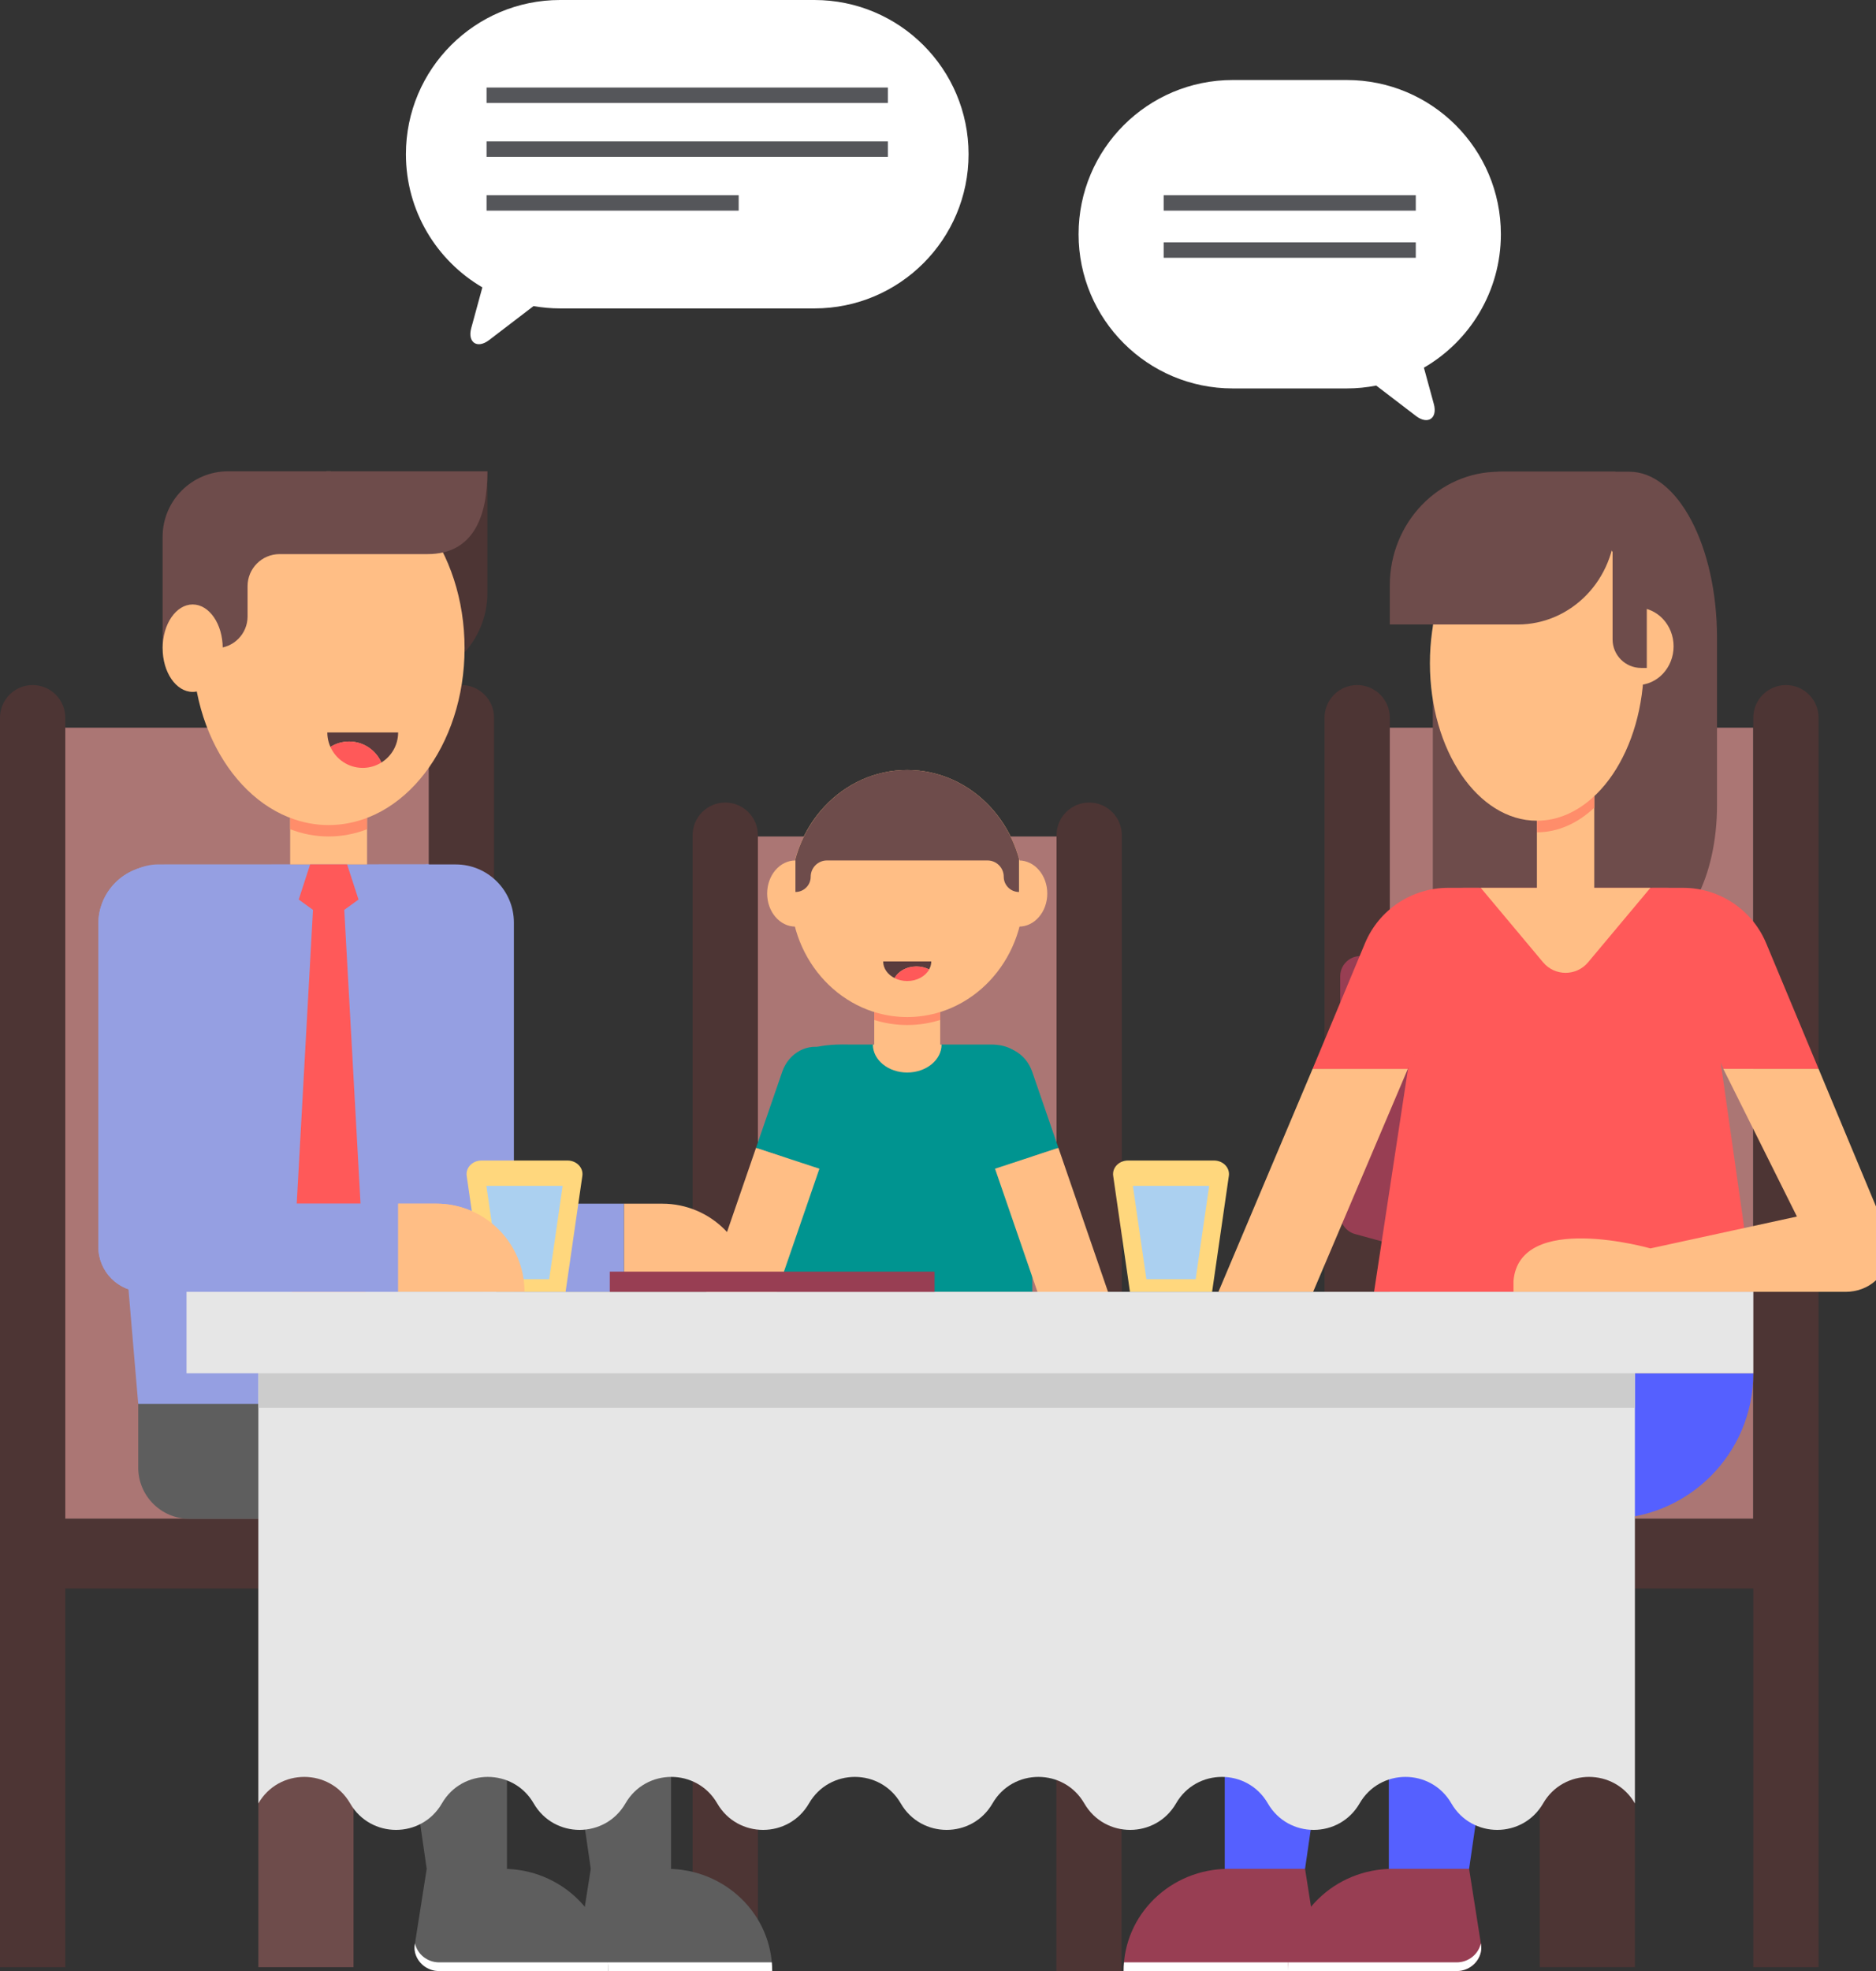 <?xml version="1.0" encoding="iso-8859-1"?>
<!-- Generator: Adobe Illustrator 17.0.0, SVG Export Plug-In . SVG Version: 6.00 Build 0)  -->
<!DOCTYPE svg PUBLIC "-//W3C//DTD SVG 1.1//EN" "http://www.w3.org/Graphics/SVG/1.1/DTD/svg11.dtd">
<svg version="1.1" id="Object" xmlns="http://www.w3.org/2000/svg" xmlns:xlink="http://www.w3.org/1999/xlink" x="0px" y="0px"
	 width="296.56px" height="311.515px" viewBox="0 0 296.56 311.515" style="enable-background:new 0 0 296.56 311.515;"
	 xml:space="preserve">
<rect x="0" y="0" width="296.56" height="311.515" fill="#333333" stroke="none"/>
<g>
	<rect x="166.984" y="251.66" style="fill:#4D3534;" width="10.319" height="59.855"/>
	<rect x="109.49" y="251.66" style="fill:#4D3534;" width="10.318" height="59.855"/>
	<rect x="114.684" y="132.2" style="fill:#AB7674;" width="57.46" height="100.714"/>
	<path style="fill:#4D3534;" d="M119.809,204.171v-72.172c0-2.85-2.31-5.159-5.159-5.159l0,0c-2.85,0-5.159,2.31-5.159,5.159v72.172
		H119.809z"/>
	<path style="fill:#4D3534;" d="M167.019,204.171v-72.172c0-2.85,2.31-5.159,5.159-5.159l0,0c2.85,0,5.159,2.31,5.159,5.159v72.172
		H167.019z"/>
</g>
<g>
	<path style="fill:#4D3534;" d="M67.779,240.044V113.433c0-2.85,2.311-5.16,5.16-5.16l0,0c2.849,0,5.159,2.31,5.159,5.16v126.611
		H67.779z"/>
	<rect x="10.319" y="115.008" style="fill:#AB7674;" width="57.46" height="125.036"/>
	<path style="fill:#4D3534;" d="M5.159,108.273L5.159,108.273c2.85,0,5.16,2.31,5.16,5.16v126.611h59.95v11.004h-59.95v59.855H0
		v-59.855v-11.004V113.433C0,110.583,2.31,108.273,5.159,108.273z"/>
	<rect x="40.844" y="222.511" style="fill:#6E4C4B;" width="15.042" height="88.392"/>
</g>
<g>
	<path style="fill:#4D3534;" d="M219.703,240.044V113.433c0-2.85-2.311-5.16-5.16-5.16l0,0c-2.849,0-5.159,2.31-5.159,5.16v126.611
		H219.703z"/>
	<rect x="219.703" y="115.008" style="fill:#AB7674;" width="57.46" height="125.036"/>
	<path style="fill:#4D3534;" d="M282.323,108.273L282.323,108.273c-2.85,0-5.159,2.31-5.159,5.16v126.611h-59.951v11.004h59.951
		v59.855h10.318v-59.855v-11.004V113.433C287.482,110.583,285.173,108.273,282.323,108.273z"/>
	<rect x="243.403" y="222.511" style="fill:#4D3534;" width="15.041" height="88.392"/>
</g>
<g>
	<path style="fill:none;" d="M230.954,112.316c-1.955,0-3.539-1.584-3.539-3.539v-24.34c0-2.75,1.029-5.258,2.721-7.164
		c1.907-1.692,4.415-2.721,7.165-2.721h20.262c1.315,0,2.587,0.187,3.793,0.529c-0.031,0.323-0.049,0.65-0.049,0.981
		c0,5.532,4.434,10.025,9.94,10.127c0.117,0.726,0.181,1.469,0.181,2.227v13.962c0,2.764-1.035,5.285-2.736,7.201
		c-1.916,1.701-4.437,2.736-7.201,2.736H230.954z"/>
</g>
<polygon style="fill:#FF8D6A;" points="220.724,168.925 222.555,168.925 213.664,190.439 211.87,190.35 "/>
<g>
	<g>
		<path style="fill:#5A3C3D;" d="M246.721,117.818c0,1.054-0.306,2.035-0.827,2.866c0.132-0.211,0.251-0.43,0.353-0.659
			c-0.828-0.52-1.806-0.826-2.856-0.826c-2.199,0-4.087,1.321-4.922,3.211c-1.536-0.954-2.562-2.651-2.562-4.592H246.721z"/>
		<path style="fill:#5A3C3D;" d="M238.469,122.411"/>
	</g>
	<path style="fill:#FF5959;" d="M241.313,123.226c-1.045,0-2.018-0.302-2.845-0.815c0.835-1.89,2.723-3.211,4.922-3.211
		c1.051,0,2.028,0.306,2.856,0.826C245.402,121.911,243.513,123.226,241.313,123.226z"/>
</g>
<g>
	<path style="fill:#983E53;" d="M259.162,151.215l-21.631,5.928l-21.631-5.928c-2.033-0.557-4.039,0.973-4.039,3.081v37.66
		c0,1.439,0.962,2.701,2.351,3.081l13.799,3.781c6.232,1.708,12.809,1.708,19.041,0l13.799-3.781
		c1.389-0.38,2.351-1.642,2.351-3.081v-37.66C263.201,152.188,261.195,150.658,259.162,151.215z"/>
	<path style="fill:#E05B7A;" d="M235.236,200.024c1.528,0.098,3.062,0.098,4.59,0v-43.51l-2.295,0.629l-2.295-0.629V200.024z"/>
</g>
<g>
	<path style="fill:#6E4C4B;" d="M237.301,74.553h20.262c7.657,0,13.865,11.76,13.865,26.267v26.451
		c0,11.355-4.859,20.56-10.853,20.56h-30.537c-1.954,0-3.538-3.001-3.538-6.704V95.015C226.5,83.714,231.335,74.553,237.301,74.553z
		"/>
	<polygon style="fill:#5560FF;" points="214.149,241.285 206.304,295.362 193.612,295.362 193.612,236.24 	"/>
	<g>
		<path style="fill:#983E53;" d="M177.623,311.515h26.71c1.86,0,3.418-1.263,3.816-2.956c0.099-0.42,0.098-0.857,0.031-1.284
			l-1.876-11.913H194.22C185.054,295.362,177.623,302.594,177.623,311.515L177.623,311.515z"/>
		<path style="fill:#FFFFFF;" d="M204.333,310.141c1.86,0,3.418-1.263,3.816-2.956c0.004-0.016,0.006-0.033,0.009-0.05l0.022,0.14
			c0.066,0.426,0.067,0.864-0.031,1.284c-0.398,1.693-1.955,2.956-3.816,2.956h-26.71c0-0.463,0.024-0.92,0.064-1.373H204.333z"/>
	</g>
	<polygon style="fill:#5560FF;" points="240.084,241.285 232.238,295.362 219.548,295.362 219.548,236.24 	"/>
	<g>
		<path style="fill:#983E53;" d="M203.558,311.515h26.71c1.86,0,3.418-1.263,3.815-2.956c0.099-0.42,0.098-0.857,0.031-1.284
			l-1.876-11.913h-12.084C210.988,295.362,203.558,302.594,203.558,311.515L203.558,311.515z"/>
		<path style="fill:#FFFFFF;" d="M230.268,310.141c1.86,0,3.418-1.263,3.815-2.956c0.004-0.016,0.006-0.033,0.009-0.05l0.022,0.14
			c0.066,0.426,0.067,0.864-0.031,1.284c-0.397,1.693-1.955,2.956-3.815,2.956h-26.71c0-0.463,0.024-0.92,0.064-1.373H230.268z"/>
	</g>
	<path style="fill:#5560FF;" d="M247.489,240.044h6.672c12.704,0,23.003-10.298,23.003-23.002l0,0h-29.675V240.044z"/>
	<path style="fill:#FF5959;" d="M217.213,204.171h59.951l-8.446-59.44c-0.408-2.544-2.604-4.415-5.181-4.415h-32.096
		c-2.577,0-4.772,1.871-5.181,4.415L217.213,204.171z"/>
	<path style="fill:#FFBE85;" d="M242.956,140.316v-20.463h9.066v20.463h8.879l-9.857,11.774c-1.853,2.214-5.257,2.214-7.11,0
		l-9.856-11.774H242.956z"/>
	<ellipse style="fill:#FFBE85;" cx="242.956" cy="104.821" rx="16.914" ry="24.89"/>
	<path style="fill:#6E4C4B;" d="M236.985,74.553h18.374v8.088c0,8.869-6.916,16.058-15.448,16.058h-20.208v-6.182
		C219.703,82.595,227.44,74.553,236.985,74.553z"/>
	<path style="fill:#FFBE85;" d="M258.802,96.028c3.181,0,5.76,2.741,5.76,6.122c0,3.381-2.579,6.123-5.76,6.123V96.028z"/>
	<path style="fill:#6E4C4B;" d="M260.327,79.931v25.633h-0.899c-2.491,0-4.51-2.019-4.51-4.51V79.931H260.327z"/>
	<path style="fill:#FF8D6A;" d="M252.022,125.827v1.832c-2.621,2.455-5.729,3.883-9.066,3.883v-1.831
		C246.293,129.71,249.402,128.283,252.022,125.827z"/>
	<path style="fill:#FF5959;" d="M272.423,168.925l-10.668-25.815c-0.404-0.909-0.591-1.858-0.59-2.793h4.889
		c5.747,0,10.932,3.454,13.145,8.758l8.284,19.851H272.423z"/>
	<polygon style="fill:#FFBE85;" points="207.582,204.171 222.555,168.925 207.496,168.925 192.608,204.171 	"/>
	<path style="fill:#FF5959;" d="M222.555,168.925l10.668-25.815c0.405-0.909,0.591-1.858,0.591-2.793h-4.889
		c-5.748,0-10.932,3.454-13.145,8.758l-8.283,19.851H222.555z"/>
	<path style="fill:#FFBE85;" d="M260.901,197.305l23.159-5.035l-11.638-23.345h15.06l10.678,25.586
		c1.171,2.63,0.596,5.772-1.601,7.829c-1.299,1.216-3.049,1.831-4.828,1.831h-52.478v-1.703
		C240.157,191.381,260.901,197.305,260.901,197.305z"/>
</g>
<g>
	<path style="fill:#FFD77D;" d="M178.308,183.417h13.617c1.422,0,2.52,1.139,2.334,2.422l-2.65,18.332h-12.985l-2.649-18.332
		C175.788,184.556,176.886,183.417,178.308,183.417z"/>
	<polygon style="fill:#ABD0F0;" points="181.221,202.171 179.088,187.417 191.145,187.417 189.012,202.171 	"/>
</g>
<g>
	<path style="fill:#959FE2;" d="M51.26,190.236v6.828c0,3.925,3.183,7.107,7.107,7.107h40.284v-13.935H65.195H51.26z"/>
	<path style="fill:#FFBE85;" d="M118.63,204.171H98.651v-13.935h6.043C112.391,190.236,118.63,196.475,118.63,204.171
		L118.63,204.171z"/>
	<path style="fill:#5E5E5E;" d="M105.473,295.362h0.607V236.24l-20.537,5.045l7.847,54.078l-1.876,11.913
		c-0.067,0.426-0.068,0.864,0.03,1.284c0.398,1.693,1.955,2.956,3.815,2.956h26.71C122.069,302.594,114.639,295.362,105.473,295.362
		z"/>
	<path style="fill:#FFFFFF;" d="M95.359,310.141c-1.86,0-3.417-1.263-3.815-2.956c-0.004-0.016-0.005-0.033-0.009-0.05l-0.021,0.14
		c-0.067,0.426-0.068,0.864,0.03,1.284c0.398,1.693,1.955,2.956,3.815,2.956h26.71c0-0.463-0.024-0.92-0.063-1.373H95.359z"/>
	<path style="fill:#5E5E5E;" d="M79.538,295.362h0.607V236.24l-20.537,5.045l7.846,54.078l-1.875,11.913
		c-0.067,0.426-0.068,0.864,0.03,1.284c0.398,1.693,1.955,2.956,3.815,2.956h26.71C96.135,302.594,88.704,295.362,79.538,295.362z"
		/>
	<path style="fill:#FFFFFF;" d="M69.425,310.141c-1.86,0-3.417-1.263-3.815-2.956c-0.004-0.016-0.005-0.033-0.009-0.05l-0.022,0.14
		c-0.067,0.426-0.068,0.864,0.03,1.284c0.398,1.693,1.955,2.956,3.815,2.956h26.71c0-0.463-0.024-0.92-0.063-1.373H69.425z"/>
	<path style="fill:#5E5E5E;" d="M73.44,240.044H29.955c-4.477,0-8.105-3.629-8.105-8.105v-16.051H73.44V240.044z"/>
	<path style="fill:#4D3534;" d="M62.938,107.799L62.938,107.799c7.796,0,14.114-6.319,14.114-14.114V74.486H62.938V107.799z"/>
	<ellipse style="fill:#FFBE85;" cx="51.949" cy="102.442" rx="21.491" ry="27.956"/>
	<path style="fill:#959FE2;" d="M67.779,136.592l-42.708,0.02c-5.26,0-9.524,4.968-9.524,11.096l6.303,74.18h59.387"/>
	<path style="fill:#FFBE85;" d="M51.949,123.195c2.112,0,4.151-0.403,6.08-1.142v14.559h-12.16v-14.559
		C47.797,122.792,49.837,123.195,51.949,123.195z"/>
	<path style="fill:#FF8D6A;" d="M58.029,129.256v1.801c-1.929,0.739-3.968,1.142-6.08,1.142c-2.112,0-4.152-0.403-6.08-1.142v-1.801
		c1.928,0.739,3.968,1.143,6.08,1.143C54.062,130.399,56.101,129.996,58.029,129.256z"/>
	<path style="fill:#6E4C4B;" d="M36.062,74.486h3.075h37.915c0,7.228-2.258,13.088-9.485,13.088H44.197
		c-2.795,0-5.061,2.266-5.061,5.06v4.793c0,2.77-2.245,5.015-5.016,5.015h-8.414V84.84C25.707,79.122,30.343,74.486,36.062,74.486z"
		/>
	<ellipse style="fill:#FFBE85;" cx="30.458" cy="102.442" rx="4.75" ry="6.91"/>
	<polygon style="fill:#FF5959;" points="49.028,136.612 47.224,142.167 51.949,145.601 56.675,142.167 54.87,136.612 	"/>
	<path style="fill:#FF5959;" d="M51.283,142.782L51.283,142.782c0.396,0.289,0.935,0.289,1.332,0l0,0
		c0.726-0.527,1.747-0.042,1.797,0.854l3.583,64.713c0.022,0.389-0.158,0.761-0.475,0.986l-4.915,3.489
		c-0.393,0.279-0.919,0.279-1.312,0l-4.914-3.489c-0.317-0.225-0.497-0.598-0.475-0.986l3.582-64.713
		C49.535,142.74,50.557,142.254,51.283,142.782z"/>
	<g>
		<g>
			<path style="fill:#5A3C3D;" d="M51.743,115.763c0,1.091,0.317,2.106,0.857,2.967c-0.137-0.218-0.26-0.445-0.366-0.682
				c0.857-0.539,1.869-0.855,2.956-0.855c2.276,0,4.23,1.368,5.095,3.324c1.591-0.987,2.652-2.745,2.652-4.754H51.743z"/>
			<path style="fill:#5A3C3D;" d="M60.285,120.517"/>
		</g>
		<path style="fill:#FF5959;" d="M57.341,121.36c1.082,0,2.088-0.312,2.944-0.844c-0.864-1.957-2.818-3.324-5.095-3.324
			c-1.087,0-2.099,0.316-2.956,0.855C53.108,119.998,55.064,121.36,57.341,121.36z"/>
	</g>
	<path style="fill:#959FE2;" d="M67.301,204.171v-67.552h4.74c5.078,0,9.195,4.117,9.195,9.195v58.357H67.301z"/>
</g>
<path style="fill:#959FE2;" d="M62.938,190.236H29.483v-53.435h-4.74c-5.078,0-9.195,4.117-9.195,9.195v44.24v6.828
	c0,3.925,3.183,7.107,7.107,7.107h40.283V190.236z"/>
<path style="fill:#FFBE85;" d="M82.916,204.171H62.938v-13.935h6.044C76.678,190.236,82.916,196.475,82.916,204.171L82.916,204.171z
	"/>
<g>
	<path style="fill:#FFD77D;" d="M76.108,183.417h13.616c1.423,0,2.52,1.139,2.335,2.422l-2.65,18.332H76.424l-2.65-18.332
		C73.588,184.556,74.686,183.417,76.108,183.417z"/>
	<polygon style="fill:#ABD0F0;" points="79.021,202.171 76.888,187.417 88.944,187.417 86.812,202.171 	"/>
</g>
<path style="fill:#959FE2;" d="M62.938,190.236H29.483v-53.435h-4.74c-5.078,0-9.195,4.117-9.195,9.195v44.24v6.828
	c0,3.925,3.183,7.107,7.107,7.107h40.283V190.236z"/>
<path style="fill:#FFBE85;" d="M82.916,204.171H62.938v-13.935h6.044C76.678,190.236,82.916,196.475,82.916,204.171L82.916,204.171z
	"/>
<g>
	<path style="fill:#009490;" d="M156.611,165.082h-22.476c-10.858-0.257-10.491,4.697-10.491,10.491v28.598h39.538v-28.598
		C163.183,169.779,162.405,165.082,156.611,165.082z"/>
	<ellipse style="fill:#FFBE85;" cx="161.083" cy="141.219" rx="4.472" ry="5.228"/>
	<ellipse style="fill:#FFBE85;" cx="125.744" cy="141.219" rx="4.472" ry="5.228"/>
	<ellipse style="fill:#FFBE85;" cx="143.414" cy="141.219" rx="18.425" ry="19.524"/>
	<path style="fill:#FFBE85;" d="M148.626,165.082v-10.167c-1.653,0.516-3.401,0.798-5.213,0.798c-1.81,0-3.559-0.282-5.212-0.798
		v10.167h-0.22c0,2.444,2.432,4.425,5.432,4.425s5.433-1.981,5.433-4.425H148.626z"/>
	<path style="fill:#FF8D6A;" d="M138.2,159.945v1.257c1.654,0.516,3.402,0.798,5.213,0.798c1.812,0,3.56-0.282,5.213-0.798v-1.257
		c-1.653,0.516-3.401,0.797-5.213,0.797C141.603,160.743,139.854,160.461,138.2,159.945z"/>
	<g>
		<g>
			<path style="fill:#5A3C3D;" d="M147.213,151.954c0,0.603-0.216,1.164-0.582,1.64c0.093-0.121,0.177-0.246,0.248-0.377
				c-0.581-0.298-1.268-0.473-2.006-0.473c-1.545,0-2.872,0.756-3.458,1.837c-1.079-0.545-1.801-1.517-1.801-2.628H147.213z"/>
			<path style="fill:#5A3C3D;" d="M141.415,154.582"/>
		</g>
		<path style="fill:#FF5959;" d="M143.413,155.048c-0.733,0-1.417-0.173-1.998-0.467c0.586-1.081,1.913-1.837,3.458-1.837
			c0.738,0,1.425,0.175,2.006,0.473C146.286,154.295,144.959,155.048,143.413,155.048z"/>
	</g>
	<path style="fill:#6E4C4B;" d="M143.413,121.694c-8.464,0-15.577,6.056-17.736,14.297h0.067v4.983c1.331,0,2.411-1.079,2.411-2.411
		l0,0c0-1.421,1.151-2.573,2.572-2.573H156.1c1.421,0,2.572,1.152,2.572,2.573l0,0c0,1.332,1.08,2.411,2.411,2.411v-4.983v-0.278
		C158.839,127.613,151.783,121.694,143.413,121.694z"/>
	<path style="fill:#009490;" d="M157.294,184.708l-4.055-11.767c-1.033-3.001,0.351-6.232,3.092-7.215
		c2.742-0.984,5.803,0.65,6.837,3.651l4.147,12.037L157.294,184.708z"/>
	<polygon style="fill:#FFBE85;" points="157.294,184.708 167.315,181.414 180.748,220.399 170.819,223.964 	"/>
	<path style="fill:#009490;" d="M129.533,184.708l4.055-11.767c1.033-3.001-0.351-6.232-3.093-7.215
		c-2.741-0.984-5.802,0.65-6.836,3.651l-4.147,12.037L129.533,184.708z"/>
	<polygon style="fill:#FFBE85;" points="129.533,184.708 119.512,181.414 106.079,220.399 116.008,223.964 	"/>
</g>
<g>
	<path style="fill:#E6E6E6;" d="M277.164,204.171H29.483v12.87h11.361v67.977c3.224-5.583,11.283-5.583,14.507,0
		c3.224,5.584,11.283,5.584,14.507,0c3.224-5.583,11.283-5.583,14.507,0l0,0c3.224,5.584,11.283,5.584,14.507,0
		c3.224-5.583,11.283-5.583,14.507,0c3.224,5.584,11.283,5.584,14.507,0c3.224-5.583,11.282-5.583,14.507,0
		c3.224,5.584,11.282,5.584,14.506,0l0,0c3.225-5.583,11.283-5.583,14.507,0c3.224,5.584,11.283,5.584,14.507,0
		c3.224-5.583,11.283-5.583,14.507,0c3.224,5.584,11.283,5.584,14.507,0c3.224-5.583,11.283-5.583,14.507,0l0,0
		c3.224,5.584,11.282,5.584,14.507,0c3.224-5.583,11.282-5.583,14.506,0v-67.977h18.72V204.171z"/>
	<rect x="40.844" y="217.042" style="fill:#CCCCCC;" width="217.601" height="5.469"/>
</g>
<rect x="96.399" y="200.975" style="fill:#983E53;" width="51.34" height="3.196"/>
<g>
	<path style="fill:#FFFFFF;" d="M128.741,0H88.54C75.079,0,64.168,10.912,64.168,24.372l0,0c0,8.978,4.857,16.817,12.085,21.045
		l-1.757,6.433c-0.622,2.278,0.944,3.332,2.82,1.898l7.024-5.372c1.364,0.237,2.766,0.368,4.199,0.368h40.201
		c13.46,0,24.371-10.912,24.371-24.372l0,0C153.112,10.912,142.201,0,128.741,0z"/>
	<g>
		<rect x="76.919" y="13.835" style="fill:#55565A;" width="63.442" height="2.441"/>
		<rect x="76.919" y="22.343" style="fill:#55565A;" width="63.442" height="2.441"/>
		<rect x="76.919" y="30.851" style="fill:#55565A;" width="39.854" height="2.441"/>
	</g>
</g>
<g>
	<path style="fill:#FFFFFF;" d="M212.888,12.646h-18.013c-13.46,0-24.372,10.912-24.372,24.372l0,0
		c0,13.46,10.912,24.372,24.372,24.372h18.013c1.598,0,3.156-0.159,4.668-0.452l6.284,4.806c1.875,1.434,3.442,0.38,2.82-1.898
		l-1.567-5.735c7.273-4.218,12.167-12.081,12.167-21.092l0,0C237.26,23.557,226.348,12.646,212.888,12.646z"/>
	<g>
		<rect x="183.954" y="30.851" style="fill:#55565A;" width="39.855" height="2.441"/>
		<rect x="183.954" y="38.301" style="fill:#55565A;" width="39.855" height="2.441"/>
	</g>
</g>
</svg>
